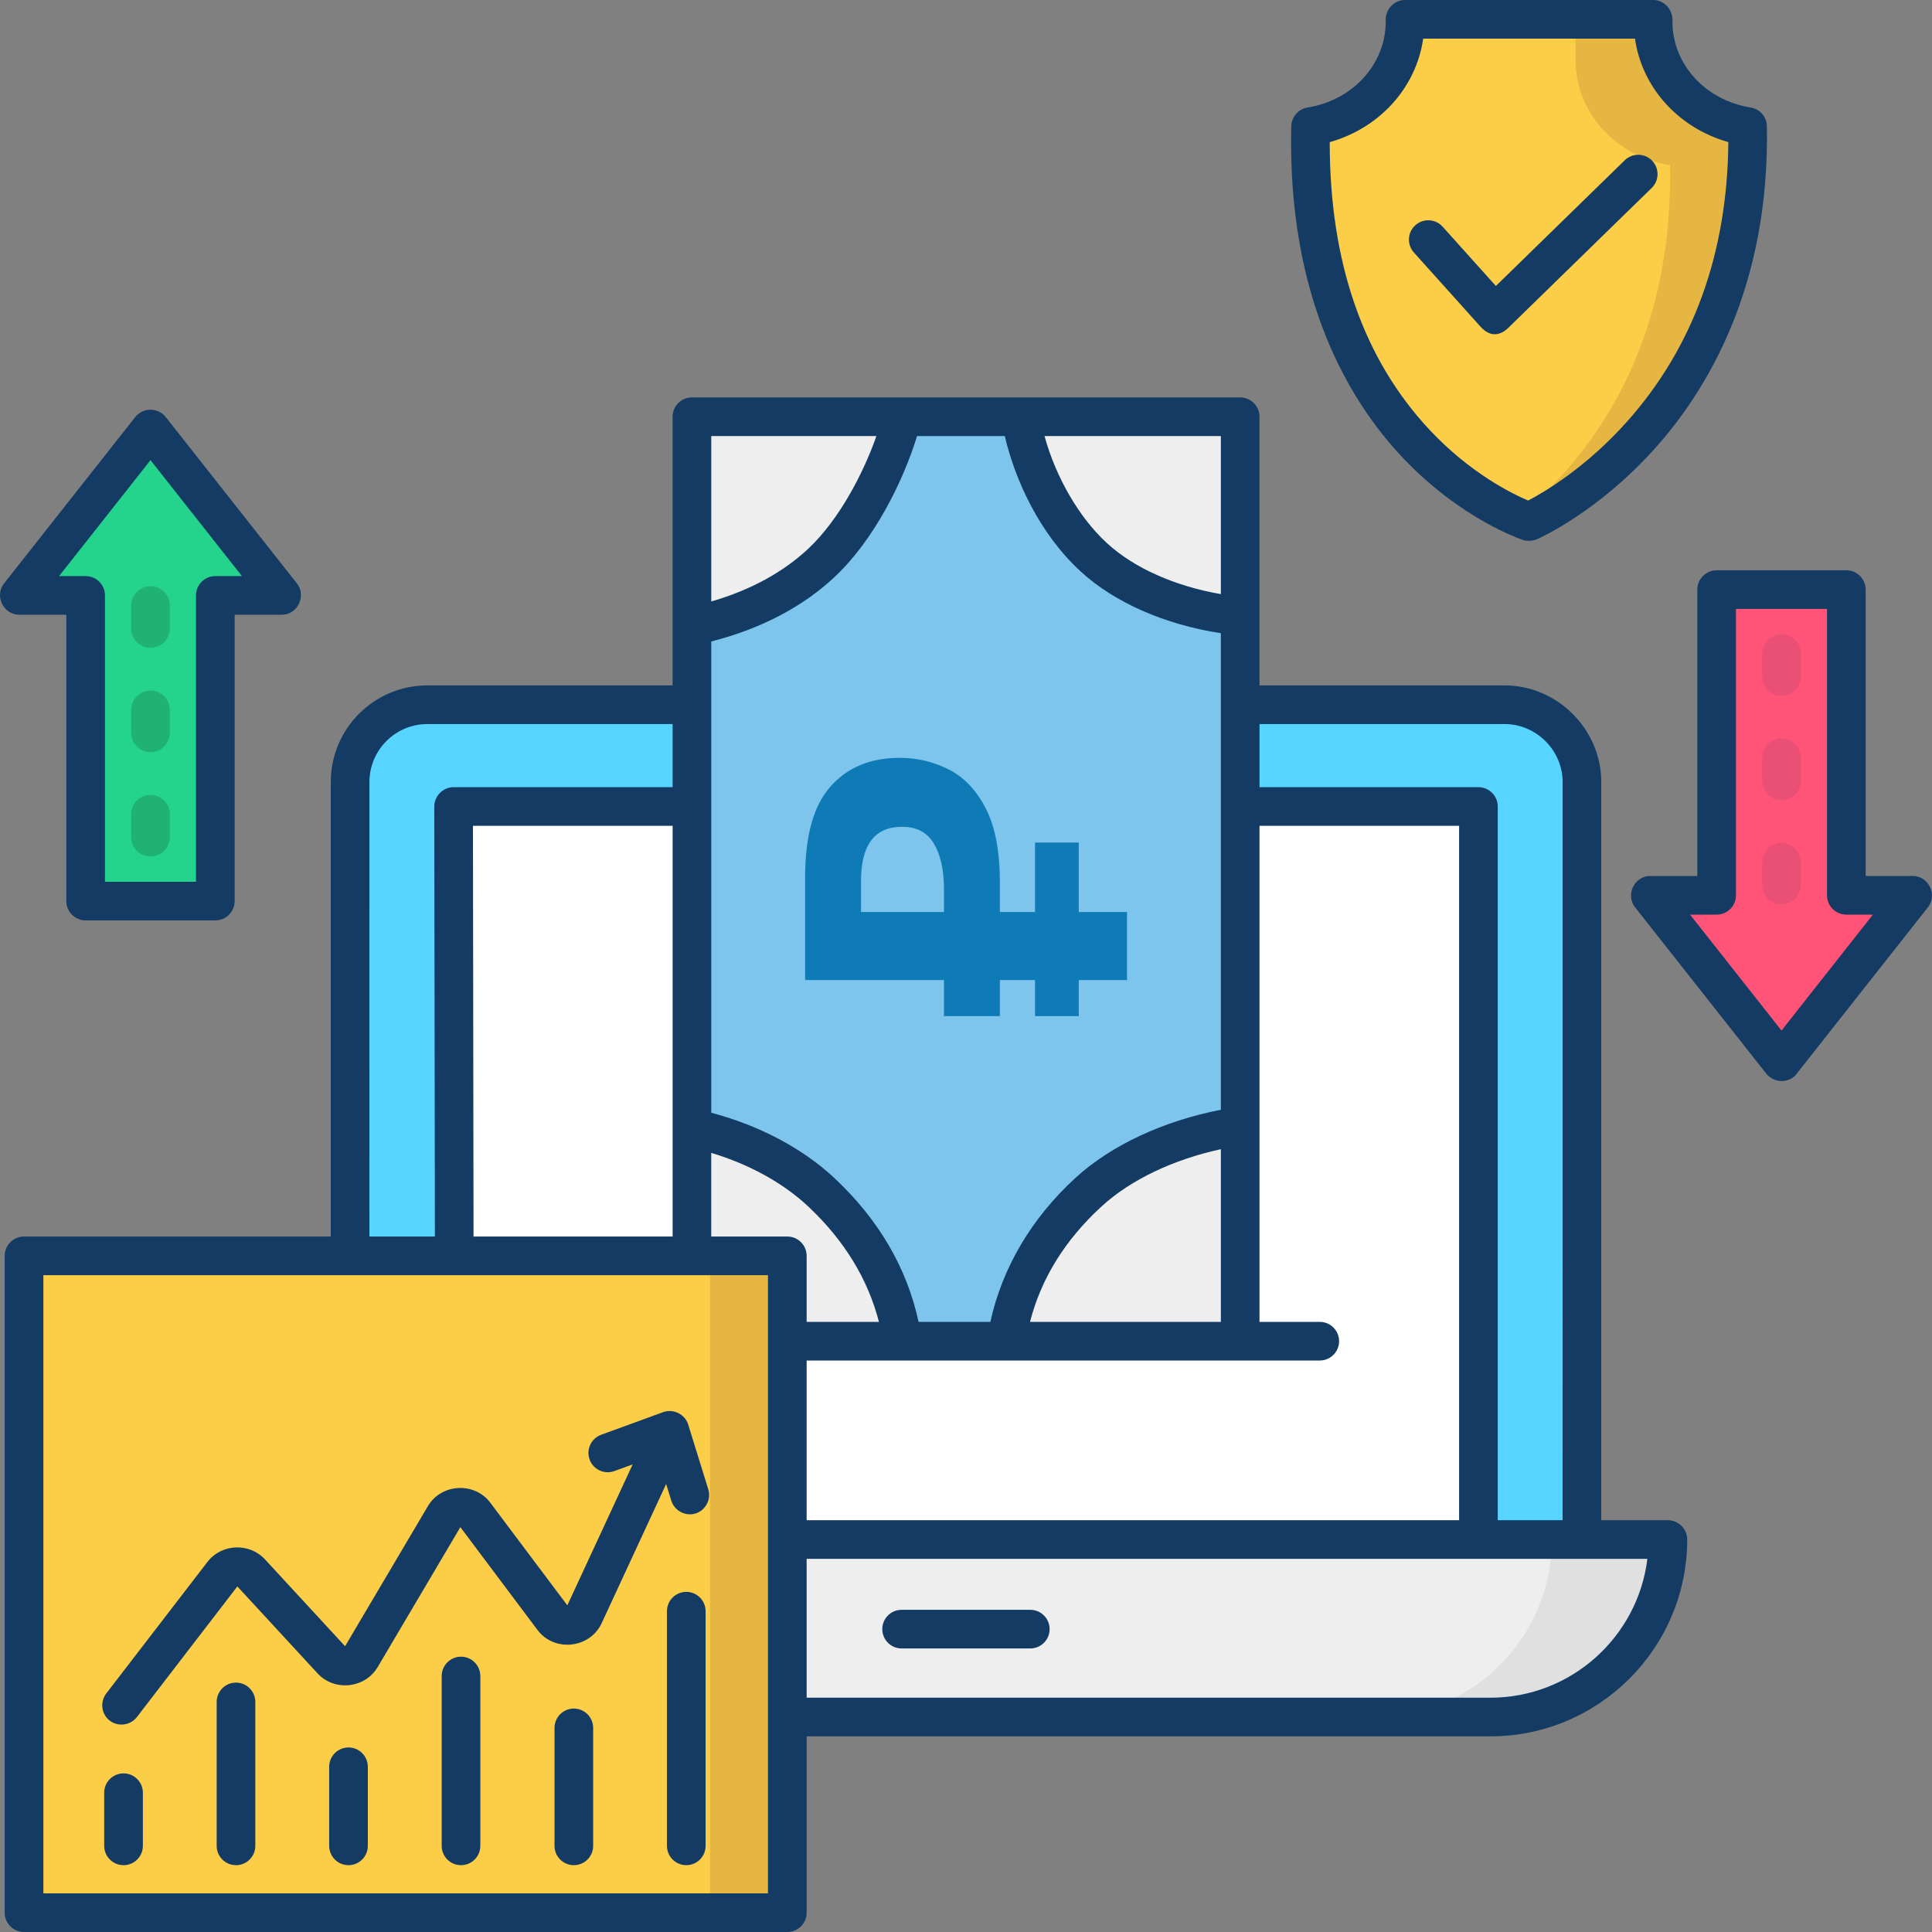 <svg width="60" height="60" viewBox="0 0 60 60" fill="none" xmlns="http://www.w3.org/2000/svg">
<rect x="0" y="0" width="60" height="60" fill="#808080" stroke="none"/>
<g clip-path="url(#clip0)">
<path d="M10.872 24.285L10.871 47.811H49.127L49.128 24.286C49.128 22.96 48.053 21.886 46.728 21.886H13.273C11.947 21.886 10.872 22.96 10.872 24.285Z" fill="#57D4FF"/>
<path d="M46.284 53.324H13.716C10.671 53.324 8.203 50.855 8.203 47.81H51.797C51.797 50.855 49.329 53.324 46.284 53.324Z" fill="#EEEEEE"/>
<path d="M48.196 47.81C48.196 50.855 45.727 53.324 42.682 53.324H46.282C49.327 53.324 51.796 50.855 51.796 47.81H48.196Z" fill="#E0E0E0"/>
<path d="M31.997 51.194H28C27.669 51.194 27.4 50.925 27.4 50.594C27.4 50.263 27.669 49.994 28 49.994H31.997C32.328 49.994 32.597 50.263 32.597 50.594C32.597 50.925 32.328 51.194 31.997 51.194Z" fill="#133B63"/>
<path d="M45.914 25.046H14.088L14.12 47.81H45.914V25.046Z" fill="white"/>
<path d="M21.488 41.652V12.942H38.515V41.652H21.488Z" fill="#7DC5ED"/>
<path d="M21.488 41.652H22.106L21.488 41.395V41.652Z" fill="#7DC5ED"/>
<path d="M25.522 37.04C24.442 36.023 22.986 35.35 21.488 35.028V41.395L22.106 41.651H28.024L28.028 41.647C27.759 39.863 26.881 38.321 25.522 37.04Z" fill="#EEEEEE"/>
<path d="M33.809 37.019C32.421 38.289 31.526 39.859 31.256 41.643L31.273 41.652H38.515V34.985L38.485 34.975C36.794 35.228 35.03 35.901 33.809 37.019Z" fill="#EEEEEE"/>
<path d="M28.026 12.942H21.488V19.445C22.988 19.135 24.446 18.486 25.527 17.464C26.704 16.351 27.651 14.444 28.026 12.942Z" fill="#EEEEEE"/>
<path d="M31.693 12.942C31.936 14.42 32.739 16.177 33.97 17.307C35.149 18.391 36.899 18.974 38.516 19.138V12.942H31.693Z" fill="#EEEEEE"/>
<path d="M8.749 18.491L4.672 13.321L0.596 18.491H2.659V27.984H6.686V18.491H8.749Z" fill="#24D38C"/>
<path d="M6.687 28.584H2.66C2.329 28.584 2.06 28.315 2.06 27.984V19.091H0.597C0.106 19.091 -0.179 18.506 0.126 18.119L4.202 12.95C4.438 12.65 4.909 12.65 5.145 12.95L9.221 18.119C9.525 18.505 9.242 19.091 8.75 19.091H7.287V27.984C7.287 28.315 7.019 28.584 6.687 28.584ZM3.26 27.384H6.087V18.491C6.087 18.16 6.356 17.891 6.687 17.891H7.513L4.674 14.29L1.834 17.891H2.66C2.991 17.891 3.26 18.16 3.26 18.491V27.384H3.26Z" fill="#133B63"/>
<path d="M4.674 26.599C4.343 26.599 4.074 26.33 4.074 25.999V25.286C4.074 24.955 4.343 24.686 4.674 24.686C5.006 24.686 5.274 24.955 5.274 25.286V25.999C5.274 26.33 5.006 26.599 4.674 26.599Z" fill="#20B273"/>
<path d="M4.674 23.359C4.343 23.359 4.074 23.09 4.074 22.759V22.046C4.074 21.715 4.343 21.446 4.674 21.446C5.006 21.446 5.274 21.715 5.274 22.046V22.759C5.274 23.09 5.006 23.359 4.674 23.359Z" fill="#20B273"/>
<path d="M4.674 20.119C4.343 20.119 4.074 19.85 4.074 19.519V18.806C4.074 18.475 4.343 18.206 4.674 18.206C5.006 18.206 5.274 18.475 5.274 18.806V19.519C5.274 19.85 5.006 20.119 4.674 20.119Z" fill="#20B273"/>
<path d="M59.404 27.804L55.327 32.974L51.25 27.804H53.313V18.311H57.34V27.804H59.404Z" fill="#FF5477"/>
<path d="M54.855 33.346L50.778 28.176C50.474 27.79 50.758 27.204 51.249 27.204H52.712V18.311C52.712 17.98 52.981 17.711 53.312 17.711H57.34C57.671 17.711 57.94 17.98 57.94 18.311V27.204H59.403C59.894 27.204 60.178 27.789 59.874 28.176L55.797 33.346C55.652 33.574 55.172 33.715 54.855 33.346ZM52.486 28.404L55.326 32.005L58.165 28.404H57.34C57.008 28.404 56.739 28.136 56.739 27.804V18.911H53.912V27.804C53.912 28.136 53.644 28.404 53.312 28.404H52.486Z" fill="#133B63"/>
<path d="M55.327 21.609C54.995 21.609 54.727 21.34 54.727 21.009V20.297C54.727 19.965 54.995 19.697 55.327 19.697C55.658 19.697 55.927 19.965 55.927 20.297V21.009C55.927 21.34 55.658 21.609 55.327 21.609Z" fill="#EA5075"/>
<path d="M55.327 24.849C54.995 24.849 54.727 24.581 54.727 24.249V23.537C54.727 23.205 54.995 22.936 55.327 22.936C55.658 22.936 55.927 23.205 55.927 23.537V24.249C55.927 24.581 55.658 24.849 55.327 24.849Z" fill="#EA5075"/>
<path d="M55.327 28.089C54.995 28.089 54.727 27.82 54.727 27.489V26.776C54.727 26.445 54.995 26.177 55.327 26.177C55.658 26.177 55.927 26.445 55.927 26.776V27.489C55.927 27.82 55.658 28.089 55.327 28.089Z" fill="#EA5075"/>
<path d="M54.266 3.931C54.437 13.173 47.482 16.199 47.482 16.199C47.482 16.199 40.461 13.912 40.697 3.931H40.697C42.397 3.659 43.637 2.274 43.63 0.657L43.63 0.6H51.333L51.333 0.657C51.326 2.274 52.567 3.659 54.266 3.931Z" fill="#FCCD47"/>
<path d="M54.264 3.931C52.565 3.659 51.325 2.274 51.332 0.657L51.332 0.6H48.932L48.931 1.857C48.925 3.475 50.165 4.859 51.864 5.131C51.973 11.035 49.175 14.402 47.139 16.064C47.354 16.158 47.48 16.199 47.48 16.199C47.48 16.199 54.435 13.173 54.264 3.931Z" fill="#E5B642"/>
<path d="M47.301 16.77C47.224 16.742 45.38 16.129 43.57 14.221C41.918 12.479 39.975 9.277 40.102 3.917C40.108 3.632 40.325 3.383 40.607 3.339C42.019 3.113 43.04 1.986 43.035 0.66C43.012 0.312 43.278 0 43.634 0H51.339C51.696 0 51.961 0.312 51.939 0.66C51.933 1.986 52.954 3.113 54.367 3.339C54.654 3.384 54.867 3.629 54.872 3.92C54.964 8.889 53.029 12.107 51.39 13.932C49.605 15.918 47.802 16.716 47.726 16.749C47.65 16.782 47.451 16.823 47.301 16.77ZM41.296 4.414C41.293 8.143 42.335 11.147 44.397 13.349C45.659 14.696 46.956 15.332 47.458 15.545C47.957 15.284 49.26 14.519 50.534 13.088C52.591 10.778 53.646 7.861 53.675 4.413C52.122 3.973 50.991 2.718 50.776 1.2H44.198C43.982 2.719 42.85 3.975 41.296 4.414Z" fill="#133B63"/>
<path d="M45.981 10.148L43.91 7.842C43.688 7.595 43.708 7.216 43.955 6.995C44.202 6.773 44.581 6.794 44.802 7.04L46.456 8.881L50.457 4.978C50.695 4.746 51.074 4.751 51.306 4.988C51.537 5.225 51.533 5.605 51.295 5.837L46.847 10.176C46.735 10.286 46.382 10.59 45.981 10.148Z" fill="#133B63"/>
<path d="M0.746 39.001H24.45V59.4H0.746V39.001Z" fill="#FCCD47"/>
<path d="M22.051 39.001H24.451V59.4H22.051V39.001Z" fill="#E5B642"/>
<path d="M51.796 47.211H49.728L49.729 24.286C49.729 22.65 48.364 21.286 46.729 21.286H39.115V12.943C39.115 12.611 38.846 12.342 38.515 12.342H21.488C21.157 12.342 20.888 12.611 20.888 12.943V21.286H13.273C11.616 21.286 10.273 22.629 10.273 24.286L10.272 38.401H0.747C0.415 38.401 0.146 38.67 0.146 39.001V59.4C0.146 59.731 0.415 60 0.747 60H24.451C24.782 60 25.051 59.731 25.051 59.4V53.924H46.284C49.656 53.924 52.399 51.18 52.398 47.807C52.397 47.479 52.124 47.211 51.796 47.211ZM14.706 38.401L14.688 25.646H20.889V38.401H14.706ZM45.313 47.211H25.051V42.252H40.986C41.318 42.252 41.587 41.983 41.587 41.652C41.587 41.321 41.318 41.052 40.986 41.052H39.115V25.646H45.314V47.211H45.313ZM31.988 41.052C32.332 39.706 33.079 38.501 34.215 37.462C35.112 36.64 36.436 36.01 37.915 35.689V41.052H31.988ZM37.915 13.542V18.451C36.484 18.203 35.218 17.64 34.375 16.866C33.51 16.071 32.789 14.819 32.438 13.542H37.915ZM33.563 17.749C34.613 18.714 36.178 19.398 37.915 19.665V34.465C36.131 34.812 34.507 35.567 33.404 36.576C32.031 37.834 31.124 39.373 30.757 41.052H28.527C28.167 39.385 27.298 37.89 25.934 36.605C24.944 35.672 23.592 34.955 22.089 34.557V19.921C23.622 19.532 24.946 18.84 25.939 17.9C27.135 16.77 28.04 14.978 28.48 13.542H31.204C31.517 14.879 32.265 16.557 33.563 17.749ZM25.115 17.028C24.333 17.767 23.297 18.331 22.089 18.679V13.542H27.218C26.801 14.729 26.051 16.143 25.115 17.028ZM22.088 35.803C23.276 36.161 24.331 36.743 25.111 37.478C26.223 38.526 26.955 39.726 27.296 41.052H25.051V39.001C25.051 38.67 24.782 38.401 24.45 38.401H22.088V35.803H22.088ZM46.729 22.486C47.71 22.486 48.529 23.305 48.529 24.286L48.528 47.211H46.514V25.046C46.514 24.715 46.245 24.446 45.913 24.446H39.115V22.486H46.729V22.486ZM11.473 24.286C11.473 23.293 12.281 22.486 13.273 22.486H20.889V24.446H14.087C13.76 24.446 13.487 24.72 13.487 25.047L13.506 38.401H11.472L11.473 24.286ZM23.85 58.8H1.347V39.601H23.85V58.8ZM46.283 52.724H25.051V48.411H51.161C50.864 50.838 48.79 52.724 46.283 52.724Z" fill="#133B63"/>
<path d="M14.317 57.925C13.986 57.925 13.717 57.656 13.717 57.325V52.05C13.717 51.719 13.986 51.45 14.317 51.45C14.648 51.45 14.917 51.719 14.917 52.05V57.325C14.917 57.656 14.648 57.925 14.317 57.925Z" fill="#133B63"/>
<path d="M10.823 57.925C10.491 57.925 10.223 57.656 10.223 57.325V54.869C10.223 54.538 10.491 54.269 10.823 54.269C11.154 54.269 11.423 54.538 11.423 54.869V57.325C11.423 57.656 11.154 57.925 10.823 57.925Z" fill="#133B63"/>
<path d="M17.821 57.925C17.489 57.925 17.221 57.656 17.221 57.325V53.661C17.221 53.33 17.489 53.061 17.821 53.061C18.152 53.061 18.421 53.33 18.421 53.661V57.325C18.421 57.656 18.152 57.925 17.821 57.925Z" fill="#133B63"/>
<path d="M21.313 57.925C20.982 57.925 20.713 57.656 20.713 57.325V50.037C20.713 49.706 20.982 49.437 21.313 49.437C21.644 49.437 21.913 49.706 21.913 50.037V57.325C21.913 57.656 21.644 57.925 21.313 57.925Z" fill="#133B63"/>
<path d="M7.329 57.925C6.997 57.925 6.729 57.656 6.729 57.325V52.855C6.729 52.524 6.997 52.255 7.329 52.255C7.66 52.255 7.929 52.524 7.929 52.855V57.325C7.929 57.656 7.66 57.925 7.329 57.925Z" fill="#133B63"/>
<path d="M3.836 57.925C3.505 57.925 3.236 57.656 3.236 57.325V55.674C3.236 55.343 3.505 55.074 3.836 55.074C4.168 55.074 4.437 55.343 4.437 55.674V57.325C4.437 57.656 4.168 57.925 3.836 57.925Z" fill="#133B63"/>
<path d="M21.996 46.252L21.373 44.242C21.273 43.92 20.912 43.74 20.594 43.856L18.669 44.558C18.357 44.672 18.197 45.016 18.311 45.327C18.424 45.639 18.769 45.799 19.08 45.685L19.648 45.478L17.619 49.856L15.227 46.668C14.736 46.014 13.704 46.071 13.289 46.774L10.717 51.125L8.227 48.426C7.744 47.902 6.878 47.94 6.444 48.505L3.298 52.595C3.115 52.834 3.14 53.183 3.357 53.392C3.611 53.638 4.034 53.606 4.25 53.327L7.371 49.268L9.865 51.971C10.387 52.537 11.336 52.436 11.728 51.774L14.297 47.427L16.692 50.62C17.212 51.314 18.32 51.198 18.684 50.411L20.688 46.087L20.849 46.607C20.95 46.932 21.314 47.11 21.632 46.992C21.927 46.882 22.089 46.551 21.996 46.252Z" fill="#133B63"/>
<path d="M32.144 31.557L32.144 30.437L31.052 30.437L31.052 31.557L29.316 31.557L29.316 30.437L25.004 30.437L25.004 27.245C25.004 25.957 25.265 25.019 25.788 24.431C26.311 23.834 27.029 23.535 27.944 23.535C28.485 23.535 28.994 23.657 29.47 23.899C29.946 24.142 30.329 24.548 30.618 25.117C30.907 25.677 31.052 26.443 31.052 27.413L31.052 28.323L32.144 28.323L32.144 26.167L33.502 26.167L33.502 28.323L35 28.323L35 30.437L33.502 30.437L33.502 31.557L32.144 31.557ZM26.74 27.357L26.74 28.323L29.316 28.323L29.316 27.623C29.316 27.026 29.213 26.555 29.008 26.209C28.803 25.855 28.471 25.677 28.014 25.677C27.165 25.677 26.74 26.237 26.74 27.357Z" fill="#0E7BB7"/>
</g>
<defs>
<clipPath id="clip0">
<rect width="60" height="60" fill="white"/>
</clipPath>
</defs>
</svg>

